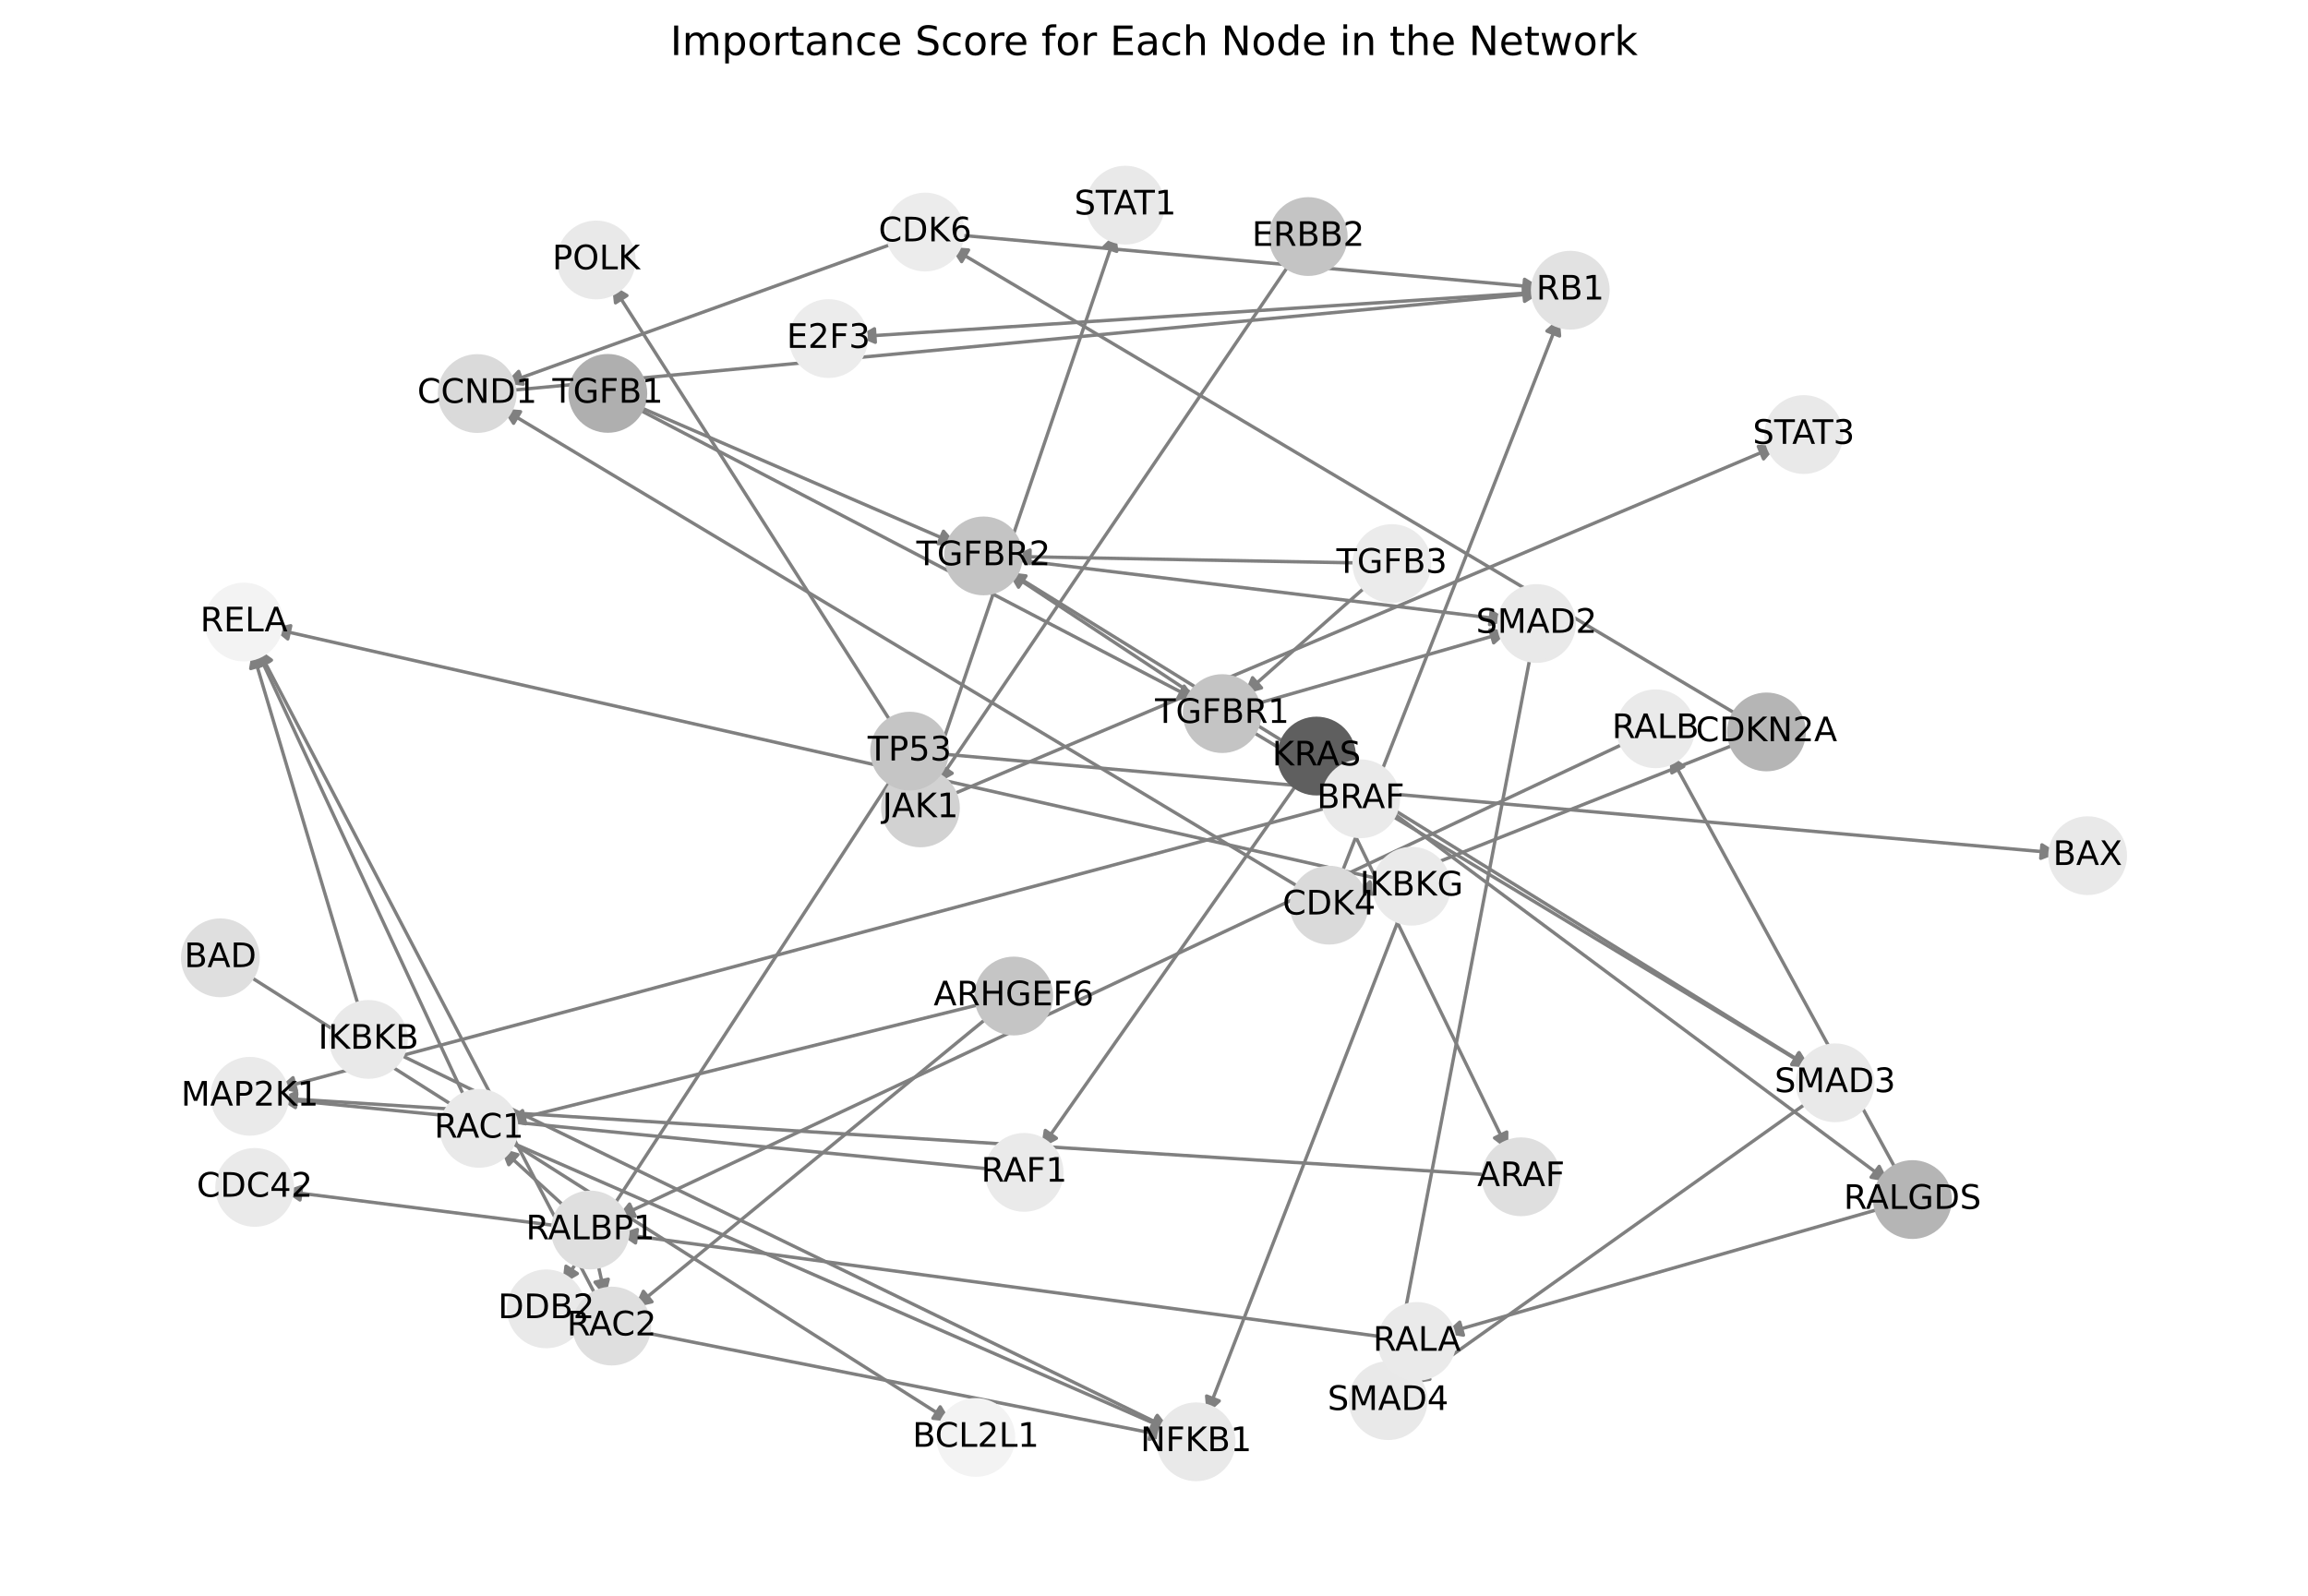 <?xml version="1.0" encoding="utf-8" standalone="no"?>
<!DOCTYPE svg PUBLIC "-//W3C//DTD SVG 1.1//EN"
  "http://www.w3.org/Graphics/SVG/1.1/DTD/svg11.dtd">
<!-- Created with matplotlib (https://matplotlib.org/) -->
<svg height="473.038pt" version="1.1" viewBox="0 0 684 473.038" width="684pt" xmlns="http://www.w3.org/2000/svg" xmlns:xlink="http://www.w3.org/1999/xlink">
 <defs>
  <style type="text/css">*{stroke-linecap:butt;stroke-linejoin:round;}</style>
 </defs>
 <g id="figure_1">
  <g id="patch_1">
   <path d="M 0 473.038 
L 684 473.038 
L 684 0 
L 0 0 
z
" style="fill:#ffffff;"/>
  </g>
  <g id="axes_1">
   <g id="patch_2">
    <path clip-path="url(#pdf6c43a586)" d="M 382.842 77.281 
Q 330.244 154.789 278.274 231.371 
" style="fill:none;stroke:#808080;stroke-linecap:round;"/>
    <path clip-path="url(#pdf6c43a586)" d="M 282.175 229.184 
L 278.274 231.371 
L 278.865 226.938 
L 282.175 229.184 
z
" style="fill:#808080;stroke:#808080;stroke-linecap:round;"/>
   </g>
   <g id="patch_3">
    <path clip-path="url(#pdf6c43a586)" d="M 397.111 229.269 
Q 478.469 289.825 558.931 349.713 
" style="fill:none;stroke:#808080;stroke-linecap:round;"/>
    <path clip-path="url(#pdf6c43a586)" d="M 556.916 345.72 
L 558.931 349.713 
L 554.528 348.929 
L 556.916 345.72 
z
" style="fill:#808080;stroke:#808080;stroke-linecap:round;"/>
   </g>
   <g id="patch_4">
    <path clip-path="url(#pdf6c43a586)" d="M 396.392 230.125 
Q 396.708 230.431 396.221 229.96 
" style="fill:none;stroke:#808080;stroke-linecap:round;"/>
    <path clip-path="url(#pdf6c43a586)" d="M 394.738 225.741 
L 396.221 229.96 
L 391.956 228.615 
L 394.738 225.741 
z
" style="fill:#808080;stroke:#808080;stroke-linecap:round;"/>
   </g>
   <g id="patch_5">
    <path clip-path="url(#pdf6c43a586)" d="M 385.187 231.191 
Q 346.837 285.797 309.13 339.489 
" style="fill:none;stroke:#808080;stroke-linecap:round;"/>
    <path clip-path="url(#pdf6c43a586)" d="M 313.065 337.365 
L 309.13 339.489 
L 309.792 335.066 
L 313.065 337.365 
z
" style="fill:#808080;stroke:#808080;stroke-linecap:round;"/>
   </g>
   <g id="patch_6">
    <path clip-path="url(#pdf6c43a586)" d="M 393.952 231.89 
Q 420.461 286.451 446.483 340.006 
" style="fill:none;stroke:#808080;stroke-linecap:round;"/>
    <path clip-path="url(#pdf6c43a586)" d="M 446.533 335.534 
L 446.483 340.006 
L 442.936 337.282 
L 446.533 335.534 
z
" style="fill:#808080;stroke:#808080;stroke-linecap:round;"/>
   </g>
   <g id="patch_7">
    <path clip-path="url(#pdf6c43a586)" d="M 292.019 297.306 
Q 221.19 314.835 151.446 332.095 
" style="fill:none;stroke:#808080;stroke-linecap:round;"/>
    <path clip-path="url(#pdf6c43a586)" d="M 155.81 333.076 
L 151.446 332.095 
L 154.849 329.193 
L 155.81 333.076 
z
" style="fill:#808080;stroke:#808080;stroke-linecap:round;"/>
   </g>
   <g id="patch_8">
    <path clip-path="url(#pdf6c43a586)" d="M 293.735 300.72 
Q 240.863 344.135 188.854 386.84 
" style="fill:none;stroke:#808080;stroke-linecap:round;"/>
    <path clip-path="url(#pdf6c43a586)" d="M 193.215 385.847 
L 188.854 386.84 
L 190.676 382.756 
L 193.215 385.847 
z
" style="fill:#808080;stroke:#808080;stroke-linecap:round;"/>
   </g>
   <g id="patch_9">
    <path clip-path="url(#pdf6c43a586)" d="M 72.62 288.541 
Q 177.25 354.981 280.937 420.822 
" style="fill:none;stroke:#808080;stroke-linecap:round;"/>
    <path clip-path="url(#pdf6c43a586)" d="M 278.632 416.989 
L 280.937 420.822 
L 276.488 420.366 
L 278.632 416.989 
z
" style="fill:#808080;stroke:#808080;stroke-linecap:round;"/>
   </g>
   <g id="patch_10">
    <path clip-path="url(#pdf6c43a586)" d="M 558.45 357.934 
Q 493.342 376.577 429.308 394.913 
" style="fill:none;stroke:#808080;stroke-linecap:round;"/>
    <path clip-path="url(#pdf6c43a586)" d="M 433.704 395.735 
L 429.308 394.913 
L 432.603 391.889 
L 433.704 395.735 
z
" style="fill:#808080;stroke:#808080;stroke-linecap:round;"/>
   </g>
   <g id="patch_11">
    <path clip-path="url(#pdf6c43a586)" d="M 562.626 347.949 
Q 528.703 285.783 495.317 224.598 
" style="fill:none;stroke:#808080;stroke-linecap:round;"/>
    <path clip-path="url(#pdf6c43a586)" d="M 495.477 229.067 
L 495.317 224.598 
L 498.988 227.151 
L 495.477 229.067 
z
" style="fill:#808080;stroke:#808080;stroke-linecap:round;"/>
   </g>
   <g id="patch_12">
    <path clip-path="url(#pdf6c43a586)" d="M 168.566 358.732 
Q 158.459 349.507 149.179 341.035 
" style="fill:none;stroke:#808080;stroke-linecap:round;"/>
    <path clip-path="url(#pdf6c43a586)" d="M 150.785 345.209 
L 149.179 341.035 
L 153.481 342.255 
L 150.785 345.209 
z
" style="fill:#808080;stroke:#808080;stroke-linecap:round;"/>
   </g>
   <g id="patch_13">
    <path clip-path="url(#pdf6c43a586)" d="M 166.373 363.481 
Q 125.222 358.26 85.18 353.18 
" style="fill:none;stroke:#808080;stroke-linecap:round;"/>
    <path clip-path="url(#pdf6c43a586)" d="M 88.897 355.667 
L 85.18 353.18 
L 89.4 351.699 
L 88.897 355.667 
z
" style="fill:#808080;stroke:#808080;stroke-linecap:round;"/>
   </g>
   <g id="patch_14">
    <path clip-path="url(#pdf6c43a586)" d="M 176.841 373.021 
Q 178.128 378.806 179.172 383.5 
" style="fill:none;stroke:#808080;stroke-linecap:round;"/>
    <path clip-path="url(#pdf6c43a586)" d="M 180.256 379.161 
L 179.172 383.5 
L 176.351 380.029 
L 180.256 379.161 
z
" style="fill:#808080;stroke:#808080;stroke-linecap:round;"/>
   </g>
   <g id="patch_15">
    <path clip-path="url(#pdf6c43a586)" d="M 280.761 236.088 
Q 403.674 184.13 525.557 132.607 
" style="fill:none;stroke:#808080;stroke-linecap:round;"/>
    <path clip-path="url(#pdf6c43a586)" d="M 521.094 132.322 
L 525.557 132.607 
L 522.652 136.006 
L 521.094 132.322 
z
" style="fill:#808080;stroke:#808080;stroke-linecap:round;"/>
   </g>
   <g id="patch_16">
    <path clip-path="url(#pdf6c43a586)" d="M 275.57 231.263 
Q 303.141 150.135 330.351 70.065 
" style="fill:none;stroke:#808080;stroke-linecap:round;"/>
    <path clip-path="url(#pdf6c43a586)" d="M 327.171 73.209 
L 330.351 70.065 
L 330.958 74.496 
L 327.171 73.209 
z
" style="fill:#808080;stroke:#808080;stroke-linecap:round;"/>
   </g>
   <g id="patch_17">
    <path clip-path="url(#pdf6c43a586)" d="M 515.466 220.133 
Q 458.71 242.617 402.993 264.689 
" style="fill:none;stroke:#808080;stroke-linecap:round;"/>
    <path clip-path="url(#pdf6c43a586)" d="M 407.449 265.075 
L 402.993 264.689 
L 405.976 261.357 
L 407.449 265.075 
z
" style="fill:#808080;stroke:#808080;stroke-linecap:round;"/>
   </g>
   <g id="patch_18">
    <path clip-path="url(#pdf6c43a586)" d="M 516.07 212.52 
Q 398.841 142.862 282.573 73.776 
" style="fill:none;stroke:#808080;stroke-linecap:round;"/>
    <path clip-path="url(#pdf6c43a586)" d="M 284.991 77.539 
L 282.573 73.776 
L 287.034 74.1 
L 284.991 77.539 
z
" style="fill:#808080;stroke:#808080;stroke-linecap:round;"/>
   </g>
   <g id="patch_19">
    <path clip-path="url(#pdf6c43a586)" d="M 456.716 86.584 
Q 355.443 93.185 255.286 99.714 
" style="fill:none;stroke:#808080;stroke-linecap:round;"/>
    <path clip-path="url(#pdf6c43a586)" d="M 259.407 101.45 
L 255.286 99.714 
L 259.147 97.458 
L 259.407 101.45 
z
" style="fill:#808080;stroke:#808080;stroke-linecap:round;"/>
   </g>
   <g id="patch_20">
    <path clip-path="url(#pdf6c43a586)" d="M 354.989 206.737 
Q 326.839 188.141 299.623 170.161 
" style="fill:none;stroke:#808080;stroke-linecap:round;"/>
    <path clip-path="url(#pdf6c43a586)" d="M 301.858 174.035 
L 299.623 170.161 
L 304.063 170.697 
L 301.858 174.035 
z
" style="fill:#808080;stroke:#808080;stroke-linecap:round;"/>
   </g>
   <g id="patch_21">
    <path clip-path="url(#pdf6c43a586)" d="M 370.542 209.124 
Q 408.789 198.16 445.962 187.504 
" style="fill:none;stroke:#808080;stroke-linecap:round;"/>
    <path clip-path="url(#pdf6c43a586)" d="M 441.566 186.684 
L 445.962 187.504 
L 442.668 190.529 
L 441.566 186.684 
z
" style="fill:#808080;stroke:#808080;stroke-linecap:round;"/>
   </g>
   <g id="patch_22">
    <path clip-path="url(#pdf6c43a586)" d="M 369.635 215.981 
Q 453.031 266.228 535.469 315.898 
" style="fill:none;stroke:#808080;stroke-linecap:round;"/>
    <path clip-path="url(#pdf6c43a586)" d="M 533.075 312.12 
L 535.469 315.898 
L 531.01 315.546 
L 533.075 312.12 
z
" style="fill:#808080;stroke:#808080;stroke-linecap:round;"/>
   </g>
   <g id="patch_23">
    <path clip-path="url(#pdf6c43a586)" d="M 300.062 165.824 
Q 373.417 174.791 445.662 183.623 
" style="fill:none;stroke:#808080;stroke-linecap:round;"/>
    <path clip-path="url(#pdf6c43a586)" d="M 441.934 181.152 
L 445.662 183.623 
L 441.449 185.123 
L 441.934 181.152 
z
" style="fill:#808080;stroke:#808080;stroke-linecap:round;"/>
   </g>
   <g id="patch_24">
    <path clip-path="url(#pdf6c43a586)" d="M 298.834 169.332 
Q 417.659 242.861 535.534 315.801 
" style="fill:none;stroke:#808080;stroke-linecap:round;"/>
    <path clip-path="url(#pdf6c43a586)" d="M 533.184 311.996 
L 535.534 315.801 
L 531.08 315.397 
L 533.184 311.996 
z
" style="fill:#808080;stroke:#808080;stroke-linecap:round;"/>
   </g>
   <g id="patch_25">
    <path clip-path="url(#pdf6c43a586)" d="M 150.05 115.83 
Q 303.392 101.333 455.621 86.941 
" style="fill:none;stroke:#808080;stroke-linecap:round;"/>
    <path clip-path="url(#pdf6c43a586)" d="M 451.45 85.327 
L 455.621 86.941 
L 451.827 89.309 
L 451.45 85.327 
z
" style="fill:#808080;stroke:#808080;stroke-linecap:round;"/>
   </g>
   <g id="patch_26">
    <path clip-path="url(#pdf6c43a586)" d="M 278.203 223.407 
Q 444.135 238.132 608.953 252.759 
" style="fill:none;stroke:#808080;stroke-linecap:round;"/>
    <path clip-path="url(#pdf6c43a586)" d="M 605.146 250.413 
L 608.953 252.759 
L 604.792 254.397 
L 605.146 250.413 
z
" style="fill:#808080;stroke:#808080;stroke-linecap:round;"/>
   </g>
   <g id="patch_27">
    <path clip-path="url(#pdf6c43a586)" d="M 264.849 229.898 
Q 215.735 305.293 167.231 379.751 
" style="fill:none;stroke:#808080;stroke-linecap:round;"/>
    <path clip-path="url(#pdf6c43a586)" d="M 171.09 377.491 
L 167.231 379.751 
L 167.739 375.308 
L 171.09 377.491 
z
" style="fill:#808080;stroke:#808080;stroke-linecap:round;"/>
   </g>
   <g id="patch_28">
    <path clip-path="url(#pdf6c43a586)" d="M 264.917 215.339 
Q 223.133 149.85 181.949 85.302 
" style="fill:none;stroke:#808080;stroke-linecap:round;"/>
    <path clip-path="url(#pdf6c43a586)" d="M 182.415 89.75 
L 181.949 85.302 
L 185.787 87.599 
L 182.415 89.75 
z
" style="fill:#808080;stroke:#808080;stroke-linecap:round;"/>
   </g>
   <g id="patch_29">
    <path clip-path="url(#pdf6c43a586)" d="M 149.893 337.912 
Q 248.223 380.898 345.528 423.435 
" style="fill:none;stroke:#808080;stroke-linecap:round;"/>
    <path clip-path="url(#pdf6c43a586)" d="M 342.664 420.001 
L 345.528 423.435 
L 341.062 423.666 
L 342.664 420.001 
z
" style="fill:#808080;stroke:#808080;stroke-linecap:round;"/>
   </g>
   <g id="patch_30">
    <path clip-path="url(#pdf6c43a586)" d="M 138.31 326.587 
Q 107.121 259.406 76.403 193.239 
" style="fill:none;stroke:#808080;stroke-linecap:round;"/>
    <path clip-path="url(#pdf6c43a586)" d="M 76.273 197.71 
L 76.403 193.239 
L 79.901 196.025 
L 76.273 197.71 
z
" style="fill:#808080;stroke:#808080;stroke-linecap:round;"/>
   </g>
   <g id="patch_31">
    <path clip-path="url(#pdf6c43a586)" d="M 189.792 394.73 
Q 267.89 410.199 344.892 425.451 
" style="fill:none;stroke:#808080;stroke-linecap:round;"/>
    <path clip-path="url(#pdf6c43a586)" d="M 341.356 422.712 
L 344.892 425.451 
L 340.579 426.635 
L 341.356 422.712 
z
" style="fill:#808080;stroke:#808080;stroke-linecap:round;"/>
   </g>
   <g id="patch_32">
    <path clip-path="url(#pdf6c43a586)" d="M 177.285 385.37 
Q 126.791 288.71 76.815 193.042 
" style="fill:none;stroke:#808080;stroke-linecap:round;"/>
    <path clip-path="url(#pdf6c43a586)" d="M 76.895 197.513 
L 76.815 193.042 
L 80.44 195.661 
L 76.895 197.513 
z
" style="fill:#808080;stroke:#808080;stroke-linecap:round;"/>
   </g>
   <g id="patch_33">
    <path clip-path="url(#pdf6c43a586)" d="M 116.979 311.87 
Q 231.838 367.717 345.691 423.075 
" style="fill:none;stroke:#808080;stroke-linecap:round;"/>
    <path clip-path="url(#pdf6c43a586)" d="M 342.969 419.527 
L 345.691 423.075 
L 341.219 423.125 
L 342.969 419.527 
z
" style="fill:#808080;stroke:#808080;stroke-linecap:round;"/>
   </g>
   <g id="patch_34">
    <path clip-path="url(#pdf6c43a586)" d="M 106.714 299.781 
Q 90.739 246.228 75.083 193.747 
" style="fill:none;stroke:#808080;stroke-linecap:round;"/>
    <path clip-path="url(#pdf6c43a586)" d="M 74.31 198.152 
L 75.083 193.747 
L 78.143 197.008 
L 74.31 198.152 
z
" style="fill:#808080;stroke:#808080;stroke-linecap:round;"/>
   </g>
   <g id="patch_35">
    <path clip-path="url(#pdf6c43a586)" d="M 415.198 270.751 
Q 386.407 345.014 358.019 418.234 
" style="fill:none;stroke:#808080;stroke-linecap:round;"/>
    <path clip-path="url(#pdf6c43a586)" d="M 361.33 415.228 
L 358.019 418.234 
L 357.601 413.782 
L 361.33 415.228 
z
" style="fill:#808080;stroke:#808080;stroke-linecap:round;"/>
   </g>
   <g id="patch_36">
    <path clip-path="url(#pdf6c43a586)" d="M 409.882 260.766 
Q 245.308 223.526 81.823 186.532 
" style="fill:none;stroke:#808080;stroke-linecap:round;"/>
    <path clip-path="url(#pdf6c43a586)" d="M 85.283 189.366 
L 81.823 186.532 
L 86.166 185.464 
L 85.283 189.366 
z
" style="fill:#808080;stroke:#808080;stroke-linecap:round;"/>
   </g>
   <g id="patch_37">
    <path clip-path="url(#pdf6c43a586)" d="M 394.883 239.003 
Q 238.645 280.851 83.486 322.409 
" style="fill:none;stroke:#808080;stroke-linecap:round;"/>
    <path clip-path="url(#pdf6c43a586)" d="M 87.867 323.306 
L 83.486 322.409 
L 86.832 319.442 
L 87.867 323.306 
z
" style="fill:#808080;stroke:#808080;stroke-linecap:round;"/>
   </g>
   <g id="patch_38">
    <path clip-path="url(#pdf6c43a586)" d="M 294.892 346.644 
Q 188.775 336.215 83.771 325.895 
" style="fill:none;stroke:#808080;stroke-linecap:round;"/>
    <path clip-path="url(#pdf6c43a586)" d="M 87.556 328.276 
L 83.771 325.895 
L 87.947 324.296 
L 87.556 328.276 
z
" style="fill:#808080;stroke:#808080;stroke-linecap:round;"/>
   </g>
   <g id="patch_39">
    <path clip-path="url(#pdf6c43a586)" d="M 442.113 348.253 
Q 262.398 336.869 83.798 325.557 
" style="fill:none;stroke:#808080;stroke-linecap:round;"/>
    <path clip-path="url(#pdf6c43a586)" d="M 87.664 327.805 
L 83.798 325.557 
L 87.916 323.813 
L 87.664 327.805 
z
" style="fill:#808080;stroke:#808080;stroke-linecap:round;"/>
   </g>
   <g id="patch_40">
    <path clip-path="url(#pdf6c43a586)" d="M 411.323 396.447 
Q 297.432 381.087 184.649 365.877 
" style="fill:none;stroke:#808080;stroke-linecap:round;"/>
    <path clip-path="url(#pdf6c43a586)" d="M 188.346 368.394 
L 184.649 365.877 
L 188.881 364.43 
L 188.346 368.394 
z
" style="fill:#808080;stroke:#808080;stroke-linecap:round;"/>
   </g>
   <g id="patch_41">
    <path clip-path="url(#pdf6c43a586)" d="M 482.797 219.698 
Q 332.797 290.29 183.81 360.406 
" style="fill:none;stroke:#808080;stroke-linecap:round;"/>
    <path clip-path="url(#pdf6c43a586)" d="M 188.281 360.513 
L 183.81 360.406 
L 186.578 356.893 
L 188.281 360.513 
z
" style="fill:#808080;stroke:#808080;stroke-linecap:round;"/>
   </g>
   <g id="patch_42">
    <path clip-path="url(#pdf6c43a586)" d="M 386.476 263.833 
Q 267.662 192.468 149.806 121.68 
" style="fill:none;stroke:#808080;stroke-linecap:round;"/>
    <path clip-path="url(#pdf6c43a586)" d="M 152.205 125.454 
L 149.806 121.68 
L 154.265 122.025 
L 152.205 125.454 
z
" style="fill:#808080;stroke:#808080;stroke-linecap:round;"/>
   </g>
   <g id="patch_43">
    <path clip-path="url(#pdf6c43a586)" d="M 397.061 260.229 
Q 429.63 177.156 461.791 95.124 
" style="fill:none;stroke:#808080;stroke-linecap:round;"/>
    <path clip-path="url(#pdf6c43a586)" d="M 458.469 98.118 
L 461.791 95.124 
L 462.193 99.578 
L 458.469 98.118 
z
" style="fill:#808080;stroke:#808080;stroke-linecap:round;"/>
   </g>
   <g id="patch_44">
    <path clip-path="url(#pdf6c43a586)" d="M 266.021 71.719 
Q 207.797 92.713 150.625 113.328 
" style="fill:none;stroke:#808080;stroke-linecap:round;"/>
    <path clip-path="url(#pdf6c43a586)" d="M 155.066 113.853 
L 150.625 113.328 
L 153.71 110.09 
L 155.066 113.853 
z
" style="fill:#808080;stroke:#808080;stroke-linecap:round;"/>
   </g>
   <g id="patch_45">
    <path clip-path="url(#pdf6c43a586)" d="M 282.794 69.559 
Q 369.763 77.401 455.619 85.142 
" style="fill:none;stroke:#808080;stroke-linecap:round;"/>
    <path clip-path="url(#pdf6c43a586)" d="M 451.815 82.791 
L 455.619 85.142 
L 451.456 86.775 
L 451.815 82.791 
z
" style="fill:#808080;stroke:#808080;stroke-linecap:round;"/>
   </g>
   <g id="patch_46">
    <path clip-path="url(#pdf6c43a586)" d="M 187.82 120.602 
Q 271.179 164.055 353.547 206.992 
" style="fill:none;stroke:#808080;stroke-linecap:round;"/>
    <path clip-path="url(#pdf6c43a586)" d="M 350.924 203.37 
L 353.547 206.992 
L 349.075 206.917 
L 350.924 203.37 
z
" style="fill:#808080;stroke:#808080;stroke-linecap:round;"/>
   </g>
   <g id="patch_47">
    <path clip-path="url(#pdf6c43a586)" d="M 188.085 120.037 
Q 235.802 140.685 282.493 160.89 
" style="fill:none;stroke:#808080;stroke-linecap:round;"/>
    <path clip-path="url(#pdf6c43a586)" d="M 279.617 157.466 
L 282.493 160.89 
L 278.028 161.137 
L 279.617 157.466 
z
" style="fill:#808080;stroke:#808080;stroke-linecap:round;"/>
   </g>
   <g id="patch_48">
    <path clip-path="url(#pdf6c43a586)" d="M 405.994 172.782 
Q 387.347 189.278 369.538 205.033 
" style="fill:none;stroke:#808080;stroke-linecap:round;"/>
    <path clip-path="url(#pdf6c43a586)" d="M 373.859 203.88 
L 369.538 205.033 
L 371.209 200.885 
L 373.859 203.88 
z
" style="fill:#808080;stroke:#808080;stroke-linecap:round;"/>
   </g>
   <g id="patch_49">
    <path clip-path="url(#pdf6c43a586)" d="M 403.822 166.879 
Q 351.973 165.907 301.242 164.957 
" style="fill:none;stroke:#808080;stroke-linecap:round;"/>
    <path clip-path="url(#pdf6c43a586)" d="M 305.204 167.031 
L 301.242 164.957 
L 305.279 163.032 
L 305.204 167.031 
z
" style="fill:#808080;stroke:#808080;stroke-linecap:round;"/>
   </g>
   <g id="patch_50">
    <path clip-path="url(#pdf6c43a586)" d="M 453.739 193.318 
Q 433.367 299.984 413.205 405.551 
" style="fill:none;stroke:#808080;stroke-linecap:round;"/>
    <path clip-path="url(#pdf6c43a586)" d="M 415.92 401.997 
L 413.205 405.551 
L 411.991 401.247 
L 415.92 401.997 
z
" style="fill:#808080;stroke:#808080;stroke-linecap:round;"/>
   </g>
   <g id="patch_51">
    <path clip-path="url(#pdf6c43a586)" d="M 536.791 325.962 
Q 477.608 368.05 419.336 409.491 
" style="fill:none;stroke:#808080;stroke-linecap:round;"/>
    <path clip-path="url(#pdf6c43a586)" d="M 423.755 408.803 
L 419.336 409.491 
L 421.436 405.543 
L 423.755 408.803 
z
" style="fill:#808080;stroke:#808080;stroke-linecap:round;"/>
   </g>
   <g id="PathCollection_1">
    <defs>
     <path d="M 0 11.18 
C 2.965 11.18 5.809 10.002 7.906 7.906 
C 10.002 5.809 11.18 2.965 11.18 -0 
C 11.18 -2.965 10.002 -5.809 7.906 -7.906 
C 5.809 -10.002 2.965 -11.18 0 -11.18 
C -2.965 -11.18 -5.809 -10.002 -7.906 -7.906 
C -10.002 -5.809 -11.18 -2.965 -11.18 0 
C -11.18 2.965 -10.002 5.809 -7.906 7.906 
C -5.809 10.002 -2.965 11.18 0 11.18 
z
" id="C0_0_312b77c447"/>
    </defs>
    <g clip-path="url(#pdf6c43a586)">
     <use style="fill:#c4c4c4;stroke:#c4c4c4;" x="387.705" xlink:href="#C0_0_312b77c447" y="70.115"/>
    </g>
    <g clip-path="url(#pdf6c43a586)">
     <use style="fill:#5f5f5f;stroke:#5f5f5f;" x="390.167" xlink:href="#C0_0_312b77c447" y="224.1"/>
    </g>
    <g clip-path="url(#pdf6c43a586)">
     <use style="fill:#c5c5c5;stroke:#c5c5c5;" x="300.429" xlink:href="#C0_0_312b77c447" y="295.224"/>
    </g>
    <g clip-path="url(#pdf6c43a586)">
     <use style="fill:#dfdfdf;stroke:#dfdfdf;" x="65.306" xlink:href="#C0_0_312b77c447" y="283.896"/>
    </g>
    <g clip-path="url(#pdf6c43a586)">
     <use style="fill:#f3f3f3;stroke:#f3f3f3;" x="289.194" xlink:href="#C0_0_312b77c447" y="426.065"/>
    </g>
    <g clip-path="url(#pdf6c43a586)">
     <use style="fill:#eaeaea;stroke:#eaeaea;" x="74.041" xlink:href="#C0_0_312b77c447" y="324.939"/>
    </g>
    <g clip-path="url(#pdf6c43a586)">
     <use style="fill:#b5b5b5;stroke:#b5b5b5;" x="566.773" xlink:href="#C0_0_312b77c447" y="355.551"/>
    </g>
    <g clip-path="url(#pdf6c43a586)">
     <use style="fill:#dfdfdf;stroke:#dfdfdf;" x="174.961" xlink:href="#C0_0_312b77c447" y="364.571"/>
    </g>
    <g clip-path="url(#pdf6c43a586)">
     <use style="fill:#d2d2d2;stroke:#d2d2d2;" x="272.785" xlink:href="#C0_0_312b77c447" y="239.46"/>
    </g>
    <g clip-path="url(#pdf6c43a586)">
     <use style="fill:#e9e9e9;stroke:#e9e9e9;" x="534.561" xlink:href="#C0_0_312b77c447" y="128.801"/>
    </g>
    <g clip-path="url(#pdf6c43a586)">
     <use style="fill:#e9e9e9;stroke:#e9e9e9;" x="333.498" xlink:href="#C0_0_312b77c447" y="60.805"/>
    </g>
    <g clip-path="url(#pdf6c43a586)">
     <use style="fill:#b5b5b5;stroke:#b5b5b5;" x="523.516" xlink:href="#C0_0_312b77c447" y="216.944"/>
    </g>
    <g clip-path="url(#pdf6c43a586)">
     <use style="fill:#e2e2e2;stroke:#e2e2e2;" x="465.36" xlink:href="#C0_0_312b77c447" y="86.021"/>
    </g>
    <g clip-path="url(#pdf6c43a586)">
     <use style="fill:#c4c4c4;stroke:#c4c4c4;" x="362.216" xlink:href="#C0_0_312b77c447" y="211.511"/>
    </g>
    <g clip-path="url(#pdf6c43a586)">
     <use style="fill:#c4c4c4;stroke:#c4c4c4;" x="291.467" xlink:href="#C0_0_312b77c447" y="164.773"/>
    </g>
    <g clip-path="url(#pdf6c43a586)">
     <use style="fill:#e9e9e9;stroke:#e9e9e9;" x="411.37" xlink:href="#C0_0_312b77c447" y="415.156"/>
    </g>
    <g clip-path="url(#pdf6c43a586)">
     <use style="fill:#dadada;stroke:#dadada;" x="141.425" xlink:href="#C0_0_312b77c447" y="116.646"/>
    </g>
    <g clip-path="url(#pdf6c43a586)">
     <use style="fill:#c5c5c5;stroke:#c5c5c5;" x="269.576" xlink:href="#C0_0_312b77c447" y="222.641"/>
    </g>
    <g clip-path="url(#pdf6c43a586)">
     <use style="fill:#e9e9e9;stroke:#e9e9e9;" x="618.694" xlink:href="#C0_0_312b77c447" y="253.623"/>
    </g>
    <g clip-path="url(#pdf6c43a586)">
     <use style="fill:#e9e9e9;stroke:#e9e9e9;" x="161.894" xlink:href="#C0_0_312b77c447" y="387.944"/>
    </g>
    <g clip-path="url(#pdf6c43a586)">
     <use style="fill:#e9e9e9;stroke:#e9e9e9;" x="176.689" xlink:href="#C0_0_312b77c447" y="77.057"/>
    </g>
    <g clip-path="url(#pdf6c43a586)">
     <use style="fill:#e9e9e9;stroke:#e9e9e9;" x="141.958" xlink:href="#C0_0_312b77c447" y="334.443"/>
    </g>
    <g clip-path="url(#pdf6c43a586)">
     <use style="fill:#dfdfdf;stroke:#dfdfdf;" x="181.295" xlink:href="#C0_0_312b77c447" y="393.047"/>
    </g>
    <g clip-path="url(#pdf6c43a586)">
     <use style="fill:#e9e9e9;stroke:#e9e9e9;" x="109.19" xlink:href="#C0_0_312b77c447" y="308.083"/>
    </g>
    <g clip-path="url(#pdf6c43a586)">
     <use style="fill:#eaeaea;stroke:#eaeaea;" x="418.328" xlink:href="#C0_0_312b77c447" y="262.677"/>
    </g>
    <g clip-path="url(#pdf6c43a586)">
     <use style="fill:#e9e9e9;stroke:#e9e9e9;" x="354.485" xlink:href="#C0_0_312b77c447" y="427.351"/>
    </g>
    <g clip-path="url(#pdf6c43a586)">
     <use style="fill:#f3f3f3;stroke:#f3f3f3;" x="72.287" xlink:href="#C0_0_312b77c447" y="184.374"/>
    </g>
    <g clip-path="url(#pdf6c43a586)">
     <use style="fill:#eaeaea;stroke:#eaeaea;" x="403.25" xlink:href="#C0_0_312b77c447" y="236.762"/>
    </g>
    <g clip-path="url(#pdf6c43a586)">
     <use style="fill:#eaeaea;stroke:#eaeaea;" x="303.509" xlink:href="#C0_0_312b77c447" y="347.491"/>
    </g>
    <g clip-path="url(#pdf6c43a586)">
     <use style="fill:#dfdfdf;stroke:#dfdfdf;" x="450.755" xlink:href="#C0_0_312b77c447" y="348.8"/>
    </g>
    <g clip-path="url(#pdf6c43a586)">
     <use style="fill:#eaeaea;stroke:#eaeaea;" x="419.908" xlink:href="#C0_0_312b77c447" y="397.605"/>
    </g>
    <g clip-path="url(#pdf6c43a586)">
     <use style="fill:#eaeaea;stroke:#eaeaea;" x="490.631" xlink:href="#C0_0_312b77c447" y="216.011"/>
    </g>
    <g clip-path="url(#pdf6c43a586)">
     <use style="fill:#eaeaea;stroke:#eaeaea;" x="75.481" xlink:href="#C0_0_312b77c447" y="351.949"/>
    </g>
    <g clip-path="url(#pdf6c43a586)">
     <use style="fill:#dadada;stroke:#dadada;" x="393.9" xlink:href="#C0_0_312b77c447" y="268.292"/>
    </g>
    <g clip-path="url(#pdf6c43a586)">
     <use style="fill:#ececec;stroke:#ececec;" x="274.167" xlink:href="#C0_0_312b77c447" y="68.781"/>
    </g>
    <g clip-path="url(#pdf6c43a586)">
     <use style="fill:#ececec;stroke:#ececec;" x="245.531" xlink:href="#C0_0_312b77c447" y="100.35"/>
    </g>
    <g clip-path="url(#pdf6c43a586)">
     <use style="fill:#afafaf;stroke:#afafaf;" x="180.138" xlink:href="#C0_0_312b77c447" y="116.598"/>
    </g>
    <g clip-path="url(#pdf6c43a586)">
     <use style="fill:#ebebeb;stroke:#ebebeb;" x="412.483" xlink:href="#C0_0_312b77c447" y="167.041"/>
    </g>
    <g clip-path="url(#pdf6c43a586)">
     <use style="fill:#e9e9e9;stroke:#e9e9e9;" x="455.365" xlink:href="#C0_0_312b77c447" y="184.809"/>
    </g>
    <g clip-path="url(#pdf6c43a586)">
     <use style="fill:#e9e9e9;stroke:#e9e9e9;" x="543.846" xlink:href="#C0_0_312b77c447" y="320.945"/>
    </g>
   </g>
   <g id="text_1">
    <g clip-path="url(#pdf6c43a586)">
     <!-- ERBB2 -->
     <g transform="translate(371.029 72.875)scale(0.1 -0.1)">
      <defs>
       <path d="M 9.812 72.906 
L 55.906 72.906 
L 55.906 64.594 
L 19.672 64.594 
L 19.672 43.016 
L 54.391 43.016 
L 54.391 34.719 
L 19.672 34.719 
L 19.672 8.297 
L 56.781 8.297 
L 56.781 0 
L 9.812 0 
z
" id="DejaVuSans-69"/>
       <path d="M 44.391 34.188 
Q 47.562 33.109 50.562 29.594 
Q 53.562 26.078 56.594 19.922 
L 66.609 0 
L 56 0 
L 46.688 18.703 
Q 43.062 26.031 39.672 28.422 
Q 36.281 30.812 30.422 30.812 
L 19.672 30.812 
L 19.672 0 
L 9.812 0 
L 9.812 72.906 
L 32.078 72.906 
Q 44.578 72.906 50.734 67.672 
Q 56.891 62.453 56.891 51.906 
Q 56.891 45.016 53.688 40.469 
Q 50.484 35.938 44.391 34.188 
z
M 19.672 64.797 
L 19.672 38.922 
L 32.078 38.922 
Q 39.203 38.922 42.844 42.219 
Q 46.484 45.516 46.484 51.906 
Q 46.484 58.297 42.844 61.547 
Q 39.203 64.797 32.078 64.797 
z
" id="DejaVuSans-82"/>
       <path d="M 19.672 34.812 
L 19.672 8.109 
L 35.5 8.109 
Q 43.453 8.109 47.281 11.406 
Q 51.125 14.703 51.125 21.484 
Q 51.125 28.328 47.281 31.562 
Q 43.453 34.812 35.5 34.812 
z
M 19.672 64.797 
L 19.672 42.828 
L 34.281 42.828 
Q 41.5 42.828 45.031 45.531 
Q 48.578 48.25 48.578 53.812 
Q 48.578 59.328 45.031 62.062 
Q 41.5 64.797 34.281 64.797 
z
M 9.812 72.906 
L 35.016 72.906 
Q 46.297 72.906 52.391 68.219 
Q 58.5 63.531 58.5 54.891 
Q 58.5 48.188 55.375 44.234 
Q 52.25 40.281 46.188 39.312 
Q 53.469 37.75 57.5 32.781 
Q 61.531 27.828 61.531 20.406 
Q 61.531 10.641 54.891 5.312 
Q 48.25 0 35.984 0 
L 9.812 0 
z
" id="DejaVuSans-66"/>
       <path d="M 19.188 8.297 
L 53.609 8.297 
L 53.609 0 
L 7.328 0 
L 7.328 8.297 
Q 12.938 14.109 22.625 23.891 
Q 32.328 33.688 34.812 36.531 
Q 39.547 41.844 41.422 45.531 
Q 43.312 49.219 43.312 52.781 
Q 43.312 58.594 39.234 62.25 
Q 35.156 65.922 28.609 65.922 
Q 23.969 65.922 18.812 64.312 
Q 13.672 62.703 7.812 59.422 
L 7.812 69.391 
Q 13.766 71.781 18.938 73 
Q 24.125 74.219 28.422 74.219 
Q 39.75 74.219 46.484 68.547 
Q 53.219 62.891 53.219 53.422 
Q 53.219 48.922 51.531 44.891 
Q 49.859 40.875 45.406 35.406 
Q 44.188 33.984 37.641 27.219 
Q 31.109 20.453 19.188 8.297 
z
" id="DejaVuSans-50"/>
      </defs>
      <use xlink:href="#DejaVuSans-69"/>
      <use x="63.184" xlink:href="#DejaVuSans-82"/>
      <use x="132.666" xlink:href="#DejaVuSans-66"/>
      <use x="201.27" xlink:href="#DejaVuSans-66"/>
      <use x="269.873" xlink:href="#DejaVuSans-50"/>
     </g>
    </g>
   </g>
   <g id="text_2">
    <g clip-path="url(#pdf6c43a586)">
     <!-- KRAS -->
     <g transform="translate(377.019 226.86)scale(0.1 -0.1)">
      <defs>
       <path d="M 9.812 72.906 
L 19.672 72.906 
L 19.672 42.094 
L 52.391 72.906 
L 65.094 72.906 
L 28.906 38.922 
L 67.672 0 
L 54.688 0 
L 19.672 35.109 
L 19.672 0 
L 9.812 0 
z
" id="DejaVuSans-75"/>
       <path d="M 34.188 63.188 
L 20.797 26.906 
L 47.609 26.906 
z
M 28.609 72.906 
L 39.797 72.906 
L 67.578 0 
L 57.328 0 
L 50.688 18.703 
L 17.828 18.703 
L 11.188 0 
L 0.781 0 
z
" id="DejaVuSans-65"/>
       <path d="M 53.516 70.516 
L 53.516 60.891 
Q 47.906 63.578 42.922 64.891 
Q 37.938 66.219 33.297 66.219 
Q 25.25 66.219 20.875 63.094 
Q 16.5 59.969 16.5 54.203 
Q 16.5 49.359 19.406 46.891 
Q 22.312 44.438 30.422 42.922 
L 36.375 41.703 
Q 47.406 39.594 52.656 34.297 
Q 57.906 29 57.906 20.125 
Q 57.906 9.516 50.797 4.047 
Q 43.703 -1.422 29.984 -1.422 
Q 24.812 -1.422 18.969 -0.25 
Q 13.141 0.922 6.891 3.219 
L 6.891 13.375 
Q 12.891 10.016 18.656 8.297 
Q 24.422 6.594 29.984 6.594 
Q 38.422 6.594 43.016 9.906 
Q 47.609 13.234 47.609 19.391 
Q 47.609 24.75 44.312 27.781 
Q 41.016 30.812 33.5 32.328 
L 27.484 33.5 
Q 16.453 35.688 11.516 40.375 
Q 6.594 45.062 6.594 53.422 
Q 6.594 63.094 13.406 68.656 
Q 20.219 74.219 32.172 74.219 
Q 37.312 74.219 42.625 73.281 
Q 47.953 72.359 53.516 70.516 
z
" id="DejaVuSans-83"/>
      </defs>
      <use xlink:href="#DejaVuSans-75"/>
      <use x="65.576" xlink:href="#DejaVuSans-82"/>
      <use x="131.059" xlink:href="#DejaVuSans-65"/>
      <use x="199.467" xlink:href="#DejaVuSans-83"/>
     </g>
    </g>
   </g>
   <g id="text_3">
    <g clip-path="url(#pdf6c43a586)">
     <!-- ARHGEF6 -->
     <g transform="translate(276.683 297.984)scale(0.1 -0.1)">
      <defs>
       <path d="M 9.812 72.906 
L 19.672 72.906 
L 19.672 43.016 
L 55.516 43.016 
L 55.516 72.906 
L 65.375 72.906 
L 65.375 0 
L 55.516 0 
L 55.516 34.719 
L 19.672 34.719 
L 19.672 0 
L 9.812 0 
z
" id="DejaVuSans-72"/>
       <path d="M 59.516 10.406 
L 59.516 29.984 
L 43.406 29.984 
L 43.406 38.094 
L 69.281 38.094 
L 69.281 6.781 
Q 63.578 2.734 56.688 0.656 
Q 49.812 -1.422 42 -1.422 
Q 24.906 -1.422 15.25 8.562 
Q 5.609 18.562 5.609 36.375 
Q 5.609 54.25 15.25 64.234 
Q 24.906 74.219 42 74.219 
Q 49.125 74.219 55.547 72.453 
Q 61.969 70.703 67.391 67.281 
L 67.391 56.781 
Q 61.922 61.422 55.766 63.766 
Q 49.609 66.109 42.828 66.109 
Q 29.438 66.109 22.719 58.641 
Q 16.016 51.172 16.016 36.375 
Q 16.016 21.625 22.719 14.156 
Q 29.438 6.688 42.828 6.688 
Q 48.047 6.688 52.141 7.594 
Q 56.25 8.5 59.516 10.406 
z
" id="DejaVuSans-71"/>
       <path d="M 9.812 72.906 
L 51.703 72.906 
L 51.703 64.594 
L 19.672 64.594 
L 19.672 43.109 
L 48.578 43.109 
L 48.578 34.812 
L 19.672 34.812 
L 19.672 0 
L 9.812 0 
z
" id="DejaVuSans-70"/>
       <path d="M 33.016 40.375 
Q 26.375 40.375 22.484 35.828 
Q 18.609 31.297 18.609 23.391 
Q 18.609 15.531 22.484 10.953 
Q 26.375 6.391 33.016 6.391 
Q 39.656 6.391 43.531 10.953 
Q 47.406 15.531 47.406 23.391 
Q 47.406 31.297 43.531 35.828 
Q 39.656 40.375 33.016 40.375 
z
M 52.594 71.297 
L 52.594 62.312 
Q 48.875 64.062 45.094 64.984 
Q 41.312 65.922 37.594 65.922 
Q 27.828 65.922 22.672 59.328 
Q 17.531 52.734 16.797 39.406 
Q 19.672 43.656 24.016 45.922 
Q 28.375 48.188 33.594 48.188 
Q 44.578 48.188 50.953 41.516 
Q 57.328 34.859 57.328 23.391 
Q 57.328 12.156 50.688 5.359 
Q 44.047 -1.422 33.016 -1.422 
Q 20.359 -1.422 13.672 8.266 
Q 6.984 17.969 6.984 36.375 
Q 6.984 53.656 15.188 63.938 
Q 23.391 74.219 37.203 74.219 
Q 40.922 74.219 44.703 73.484 
Q 48.484 72.75 52.594 71.297 
z
" id="DejaVuSans-54"/>
      </defs>
      <use xlink:href="#DejaVuSans-65"/>
      <use x="68.408" xlink:href="#DejaVuSans-82"/>
      <use x="137.891" xlink:href="#DejaVuSans-72"/>
      <use x="213.086" xlink:href="#DejaVuSans-71"/>
      <use x="290.576" xlink:href="#DejaVuSans-69"/>
      <use x="353.76" xlink:href="#DejaVuSans-70"/>
      <use x="411.279" xlink:href="#DejaVuSans-54"/>
     </g>
    </g>
   </g>
   <g id="text_4">
    <g clip-path="url(#pdf6c43a586)">
     <!-- BAD -->
     <g transform="translate(54.605 286.656)scale(0.1 -0.1)">
      <defs>
       <path d="M 19.672 64.797 
L 19.672 8.109 
L 31.594 8.109 
Q 46.688 8.109 53.688 14.938 
Q 60.688 21.781 60.688 36.531 
Q 60.688 51.172 53.688 57.984 
Q 46.688 64.797 31.594 64.797 
z
M 9.812 72.906 
L 30.078 72.906 
Q 51.266 72.906 61.172 64.094 
Q 71.094 55.281 71.094 36.531 
Q 71.094 17.672 61.125 8.828 
Q 51.172 0 30.078 0 
L 9.812 0 
z
" id="DejaVuSans-68"/>
      </defs>
      <use xlink:href="#DejaVuSans-66"/>
      <use x="68.604" xlink:href="#DejaVuSans-65"/>
      <use x="137.012" xlink:href="#DejaVuSans-68"/>
     </g>
    </g>
   </g>
   <g id="text_5">
    <g clip-path="url(#pdf6c43a586)">
     <!-- BCL2L1 -->
     <g transform="translate(270.425 428.824)scale(0.1 -0.1)">
      <defs>
       <path d="M 64.406 67.281 
L 64.406 56.891 
Q 59.422 61.531 53.781 63.812 
Q 48.141 66.109 41.797 66.109 
Q 29.297 66.109 22.656 58.469 
Q 16.016 50.828 16.016 36.375 
Q 16.016 21.969 22.656 14.328 
Q 29.297 6.688 41.797 6.688 
Q 48.141 6.688 53.781 8.984 
Q 59.422 11.281 64.406 15.922 
L 64.406 5.609 
Q 59.234 2.094 53.438 0.328 
Q 47.656 -1.422 41.219 -1.422 
Q 24.656 -1.422 15.125 8.703 
Q 5.609 18.844 5.609 36.375 
Q 5.609 53.953 15.125 64.078 
Q 24.656 74.219 41.219 74.219 
Q 47.75 74.219 53.531 72.484 
Q 59.328 70.75 64.406 67.281 
z
" id="DejaVuSans-67"/>
       <path d="M 9.812 72.906 
L 19.672 72.906 
L 19.672 8.297 
L 55.172 8.297 
L 55.172 0 
L 9.812 0 
z
" id="DejaVuSans-76"/>
       <path d="M 12.406 8.297 
L 28.516 8.297 
L 28.516 63.922 
L 10.984 60.406 
L 10.984 69.391 
L 28.422 72.906 
L 38.281 72.906 
L 38.281 8.297 
L 54.391 8.297 
L 54.391 0 
L 12.406 0 
z
" id="DejaVuSans-49"/>
      </defs>
      <use xlink:href="#DejaVuSans-66"/>
      <use x="66.854" xlink:href="#DejaVuSans-67"/>
      <use x="136.678" xlink:href="#DejaVuSans-76"/>
      <use x="192.391" xlink:href="#DejaVuSans-50"/>
      <use x="256.014" xlink:href="#DejaVuSans-76"/>
      <use x="311.727" xlink:href="#DejaVuSans-49"/>
     </g>
    </g>
   </g>
   <g id="text_6">
    <g clip-path="url(#pdf6c43a586)">
     <!-- MAP2K1 -->
     <g transform="translate(53.651 327.698)scale(0.1 -0.1)">
      <defs>
       <path d="M 9.812 72.906 
L 24.516 72.906 
L 43.109 23.297 
L 61.812 72.906 
L 76.516 72.906 
L 76.516 0 
L 66.891 0 
L 66.891 64.016 
L 48.094 14.016 
L 38.188 14.016 
L 19.391 64.016 
L 19.391 0 
L 9.812 0 
z
" id="DejaVuSans-77"/>
       <path d="M 19.672 64.797 
L 19.672 37.406 
L 32.078 37.406 
Q 38.969 37.406 42.719 40.969 
Q 46.484 44.531 46.484 51.125 
Q 46.484 57.672 42.719 61.234 
Q 38.969 64.797 32.078 64.797 
z
M 9.812 72.906 
L 32.078 72.906 
Q 44.344 72.906 50.609 67.359 
Q 56.891 61.812 56.891 51.125 
Q 56.891 40.328 50.609 34.812 
Q 44.344 29.297 32.078 29.297 
L 19.672 29.297 
L 19.672 0 
L 9.812 0 
z
" id="DejaVuSans-80"/>
      </defs>
      <use xlink:href="#DejaVuSans-77"/>
      <use x="86.279" xlink:href="#DejaVuSans-65"/>
      <use x="154.688" xlink:href="#DejaVuSans-80"/>
      <use x="214.99" xlink:href="#DejaVuSans-50"/>
      <use x="278.613" xlink:href="#DejaVuSans-75"/>
      <use x="344.189" xlink:href="#DejaVuSans-49"/>
     </g>
    </g>
   </g>
   <g id="text_7">
    <g clip-path="url(#pdf6c43a586)">
     <!-- RALGDS -->
     <g transform="translate(546.395 358.31)scale(0.1 -0.1)">
      <use xlink:href="#DejaVuSans-82"/>
      <use x="65.482" xlink:href="#DejaVuSans-65"/>
      <use x="133.891" xlink:href="#DejaVuSans-76"/>
      <use x="189.604" xlink:href="#DejaVuSans-71"/>
      <use x="267.094" xlink:href="#DejaVuSans-68"/>
      <use x="344.096" xlink:href="#DejaVuSans-83"/>
     </g>
    </g>
   </g>
   <g id="text_8">
    <g clip-path="url(#pdf6c43a586)">
     <!-- RALBP1 -->
     <g transform="translate(155.854 367.33)scale(0.1 -0.1)">
      <use xlink:href="#DejaVuSans-82"/>
      <use x="65.482" xlink:href="#DejaVuSans-65"/>
      <use x="133.891" xlink:href="#DejaVuSans-76"/>
      <use x="189.604" xlink:href="#DejaVuSans-66"/>
      <use x="258.207" xlink:href="#DejaVuSans-80"/>
      <use x="318.51" xlink:href="#DejaVuSans-49"/>
     </g>
    </g>
   </g>
   <g id="text_9">
    <g clip-path="url(#pdf6c43a586)">
     <!-- JAK1 -->
     <g transform="translate(261.517 242.22)scale(0.1 -0.1)">
      <defs>
       <path d="M 9.812 72.906 
L 19.672 72.906 
L 19.672 5.078 
Q 19.672 -8.109 14.672 -14.062 
Q 9.672 -20.016 -1.422 -20.016 
L -5.172 -20.016 
L -5.172 -11.719 
L -2.094 -11.719 
Q 4.438 -11.719 7.125 -8.047 
Q 9.812 -4.391 9.812 5.078 
z
" id="DejaVuSans-74"/>
      </defs>
      <use xlink:href="#DejaVuSans-74"/>
      <use x="27.742" xlink:href="#DejaVuSans-65"/>
      <use x="96.15" xlink:href="#DejaVuSans-75"/>
      <use x="161.727" xlink:href="#DejaVuSans-49"/>
     </g>
    </g>
   </g>
   <g id="text_10">
    <g clip-path="url(#pdf6c43a586)">
     <!-- STAT3 -->
     <g transform="translate(519.452 131.56)scale(0.1 -0.1)">
      <defs>
       <path d="M -0.297 72.906 
L 61.375 72.906 
L 61.375 64.594 
L 35.5 64.594 
L 35.5 0 
L 25.594 0 
L 25.594 64.594 
L -0.297 64.594 
z
" id="DejaVuSans-84"/>
       <path d="M 40.578 39.312 
Q 47.656 37.797 51.625 33 
Q 55.609 28.219 55.609 21.188 
Q 55.609 10.406 48.188 4.484 
Q 40.766 -1.422 27.094 -1.422 
Q 22.516 -1.422 17.656 -0.516 
Q 12.797 0.391 7.625 2.203 
L 7.625 11.719 
Q 11.719 9.328 16.594 8.109 
Q 21.484 6.891 26.812 6.891 
Q 36.078 6.891 40.938 10.547 
Q 45.797 14.203 45.797 21.188 
Q 45.797 27.641 41.281 31.266 
Q 36.766 34.906 28.719 34.906 
L 20.219 34.906 
L 20.219 43.016 
L 29.109 43.016 
Q 36.375 43.016 40.234 45.922 
Q 44.094 48.828 44.094 54.297 
Q 44.094 59.906 40.109 62.906 
Q 36.141 65.922 28.719 65.922 
Q 24.656 65.922 20.016 65.031 
Q 15.375 64.156 9.812 62.312 
L 9.812 71.094 
Q 15.438 72.656 20.344 73.438 
Q 25.25 74.219 29.594 74.219 
Q 40.828 74.219 47.359 69.109 
Q 53.906 64.016 53.906 55.328 
Q 53.906 49.266 50.438 45.094 
Q 46.969 40.922 40.578 39.312 
z
" id="DejaVuSans-51"/>
      </defs>
      <use xlink:href="#DejaVuSans-83"/>
      <use x="63.477" xlink:href="#DejaVuSans-84"/>
      <use x="116.811" xlink:href="#DejaVuSans-65"/>
      <use x="177.469" xlink:href="#DejaVuSans-84"/>
      <use x="238.553" xlink:href="#DejaVuSans-51"/>
     </g>
    </g>
   </g>
   <g id="text_11">
    <g clip-path="url(#pdf6c43a586)">
     <!-- STAT1 -->
     <g transform="translate(318.39 63.565)scale(0.1 -0.1)">
      <use xlink:href="#DejaVuSans-83"/>
      <use x="63.477" xlink:href="#DejaVuSans-84"/>
      <use x="116.811" xlink:href="#DejaVuSans-65"/>
      <use x="177.469" xlink:href="#DejaVuSans-84"/>
      <use x="238.553" xlink:href="#DejaVuSans-49"/>
     </g>
    </g>
   </g>
   <g id="text_12">
    <g clip-path="url(#pdf6c43a586)">
     <!-- CDKN2A -->
     <g transform="translate(502.553 219.703)scale(0.1 -0.1)">
      <defs>
       <path d="M 9.812 72.906 
L 23.094 72.906 
L 55.422 11.922 
L 55.422 72.906 
L 64.984 72.906 
L 64.984 0 
L 51.703 0 
L 19.391 60.984 
L 19.391 0 
L 9.812 0 
z
" id="DejaVuSans-78"/>
      </defs>
      <use xlink:href="#DejaVuSans-67"/>
      <use x="69.824" xlink:href="#DejaVuSans-68"/>
      <use x="146.826" xlink:href="#DejaVuSans-75"/>
      <use x="212.402" xlink:href="#DejaVuSans-78"/>
      <use x="287.207" xlink:href="#DejaVuSans-50"/>
      <use x="350.83" xlink:href="#DejaVuSans-65"/>
     </g>
    </g>
   </g>
   <g id="text_13">
    <g clip-path="url(#pdf6c43a586)">
     <!-- RB1 -->
     <g transform="translate(455.274 88.78)scale(0.1 -0.1)">
      <use xlink:href="#DejaVuSans-82"/>
      <use x="69.482" xlink:href="#DejaVuSans-66"/>
      <use x="138.086" xlink:href="#DejaVuSans-49"/>
     </g>
    </g>
   </g>
   <g id="text_14">
    <g clip-path="url(#pdf6c43a586)">
     <!-- TGFBR1 -->
     <g transform="translate(342.326 214.27)scale(0.1 -0.1)">
      <use xlink:href="#DejaVuSans-84"/>
      <use x="61.084" xlink:href="#DejaVuSans-71"/>
      <use x="138.574" xlink:href="#DejaVuSans-70"/>
      <use x="196.094" xlink:href="#DejaVuSans-66"/>
      <use x="264.697" xlink:href="#DejaVuSans-82"/>
      <use x="334.18" xlink:href="#DejaVuSans-49"/>
     </g>
    </g>
   </g>
   <g id="text_15">
    <g clip-path="url(#pdf6c43a586)">
     <!-- TGFBR2 -->
     <g transform="translate(271.577 167.533)scale(0.1 -0.1)">
      <use xlink:href="#DejaVuSans-84"/>
      <use x="61.084" xlink:href="#DejaVuSans-71"/>
      <use x="138.574" xlink:href="#DejaVuSans-70"/>
      <use x="196.094" xlink:href="#DejaVuSans-66"/>
      <use x="264.697" xlink:href="#DejaVuSans-82"/>
      <use x="334.18" xlink:href="#DejaVuSans-50"/>
     </g>
    </g>
   </g>
   <g id="text_16">
    <g clip-path="url(#pdf6c43a586)">
     <!-- SMAD4 -->
     <g transform="translate(393.431 417.915)scale(0.1 -0.1)">
      <defs>
       <path d="M 37.797 64.312 
L 12.891 25.391 
L 37.797 25.391 
z
M 35.203 72.906 
L 47.609 72.906 
L 47.609 25.391 
L 58.016 25.391 
L 58.016 17.188 
L 47.609 17.188 
L 47.609 0 
L 37.797 0 
L 37.797 17.188 
L 4.891 17.188 
L 4.891 26.703 
z
" id="DejaVuSans-52"/>
      </defs>
      <use xlink:href="#DejaVuSans-83"/>
      <use x="63.477" xlink:href="#DejaVuSans-77"/>
      <use x="149.756" xlink:href="#DejaVuSans-65"/>
      <use x="218.164" xlink:href="#DejaVuSans-68"/>
      <use x="295.166" xlink:href="#DejaVuSans-52"/>
     </g>
    </g>
   </g>
   <g id="text_17">
    <g clip-path="url(#pdf6c43a586)">
     <!-- CCND1 -->
     <g transform="translate(123.67 119.405)scale(0.1 -0.1)">
      <use xlink:href="#DejaVuSans-67"/>
      <use x="69.824" xlink:href="#DejaVuSans-67"/>
      <use x="139.648" xlink:href="#DejaVuSans-78"/>
      <use x="214.453" xlink:href="#DejaVuSans-68"/>
      <use x="291.455" xlink:href="#DejaVuSans-49"/>
     </g>
    </g>
   </g>
   <g id="text_18">
    <g clip-path="url(#pdf6c43a586)">
     <!-- TP53 -->
     <g transform="translate(257.145 225.401)scale(0.1 -0.1)">
      <defs>
       <path d="M 10.797 72.906 
L 49.516 72.906 
L 49.516 64.594 
L 19.828 64.594 
L 19.828 46.734 
Q 21.969 47.469 24.109 47.828 
Q 26.266 48.188 28.422 48.188 
Q 40.625 48.188 47.75 41.5 
Q 54.891 34.812 54.891 23.391 
Q 54.891 11.625 47.562 5.094 
Q 40.234 -1.422 26.906 -1.422 
Q 22.312 -1.422 17.547 -0.641 
Q 12.797 0.141 7.719 1.703 
L 7.719 11.625 
Q 12.109 9.234 16.797 8.062 
Q 21.484 6.891 26.703 6.891 
Q 35.156 6.891 40.078 11.328 
Q 45.016 15.766 45.016 23.391 
Q 45.016 31 40.078 35.438 
Q 35.156 39.891 26.703 39.891 
Q 22.75 39.891 18.812 39.016 
Q 14.891 38.141 10.797 36.281 
z
" id="DejaVuSans-53"/>
      </defs>
      <use xlink:href="#DejaVuSans-84"/>
      <use x="61.084" xlink:href="#DejaVuSans-80"/>
      <use x="121.387" xlink:href="#DejaVuSans-53"/>
      <use x="185.01" xlink:href="#DejaVuSans-51"/>
     </g>
    </g>
   </g>
   <g id="text_19">
    <g clip-path="url(#pdf6c43a586)">
     <!-- BAX -->
     <g transform="translate(608.418 256.383)scale(0.1 -0.1)">
      <defs>
       <path d="M 6.297 72.906 
L 16.891 72.906 
L 35.016 45.797 
L 53.219 72.906 
L 63.812 72.906 
L 40.375 37.891 
L 65.375 0 
L 54.781 0 
L 34.281 31 
L 13.625 0 
L 2.984 0 
L 29 38.922 
z
" id="DejaVuSans-88"/>
      </defs>
      <use xlink:href="#DejaVuSans-66"/>
      <use x="68.604" xlink:href="#DejaVuSans-65"/>
      <use x="137.012" xlink:href="#DejaVuSans-88"/>
     </g>
    </g>
   </g>
   <g id="text_20">
    <g clip-path="url(#pdf6c43a586)">
     <!-- DDB2 -->
     <g transform="translate(147.582 390.704)scale(0.1 -0.1)">
      <use xlink:href="#DejaVuSans-68"/>
      <use x="77.002" xlink:href="#DejaVuSans-68"/>
      <use x="154.004" xlink:href="#DejaVuSans-66"/>
      <use x="222.607" xlink:href="#DejaVuSans-50"/>
     </g>
    </g>
   </g>
   <g id="text_21">
    <g clip-path="url(#pdf6c43a586)">
     <!-- POLK -->
     <g transform="translate(163.673 79.817)scale(0.1 -0.1)">
      <defs>
       <path d="M 39.406 66.219 
Q 28.656 66.219 22.328 58.203 
Q 16.016 50.203 16.016 36.375 
Q 16.016 22.609 22.328 14.594 
Q 28.656 6.594 39.406 6.594 
Q 50.141 6.594 56.422 14.594 
Q 62.703 22.609 62.703 36.375 
Q 62.703 50.203 56.422 58.203 
Q 50.141 66.219 39.406 66.219 
z
M 39.406 74.219 
Q 54.734 74.219 63.906 63.938 
Q 73.094 53.656 73.094 36.375 
Q 73.094 19.141 63.906 8.859 
Q 54.734 -1.422 39.406 -1.422 
Q 24.031 -1.422 14.812 8.828 
Q 5.609 19.094 5.609 36.375 
Q 5.609 53.656 14.812 63.938 
Q 24.031 74.219 39.406 74.219 
z
" id="DejaVuSans-79"/>
      </defs>
      <use xlink:href="#DejaVuSans-80"/>
      <use x="60.303" xlink:href="#DejaVuSans-79"/>
      <use x="139.014" xlink:href="#DejaVuSans-76"/>
      <use x="194.727" xlink:href="#DejaVuSans-75"/>
     </g>
    </g>
   </g>
   <g id="text_22">
    <g clip-path="url(#pdf6c43a586)">
     <!-- RAC1 -->
     <g transform="translate(128.678 337.203)scale(0.1 -0.1)">
      <use xlink:href="#DejaVuSans-82"/>
      <use x="65.482" xlink:href="#DejaVuSans-65"/>
      <use x="132.141" xlink:href="#DejaVuSans-67"/>
      <use x="201.965" xlink:href="#DejaVuSans-49"/>
     </g>
    </g>
   </g>
   <g id="text_23">
    <g clip-path="url(#pdf6c43a586)">
     <!-- RAC2 -->
     <g transform="translate(168.016 395.806)scale(0.1 -0.1)">
      <use xlink:href="#DejaVuSans-82"/>
      <use x="65.482" xlink:href="#DejaVuSans-65"/>
      <use x="132.141" xlink:href="#DejaVuSans-67"/>
      <use x="201.965" xlink:href="#DejaVuSans-50"/>
     </g>
    </g>
   </g>
   <g id="text_24">
    <g clip-path="url(#pdf6c43a586)">
     <!-- IKBKB -->
     <g transform="translate(94.296 310.842)scale(0.1 -0.1)">
      <defs>
       <path d="M 9.812 72.906 
L 19.672 72.906 
L 19.672 0 
L 9.812 0 
z
" id="DejaVuSans-73"/>
      </defs>
      <use xlink:href="#DejaVuSans-73"/>
      <use x="29.492" xlink:href="#DejaVuSans-75"/>
      <use x="95.068" xlink:href="#DejaVuSans-66"/>
      <use x="163.672" xlink:href="#DejaVuSans-75"/>
      <use x="229.248" xlink:href="#DejaVuSans-66"/>
     </g>
    </g>
   </g>
   <g id="text_25">
    <g clip-path="url(#pdf6c43a586)">
     <!-- IKBKG -->
     <g transform="translate(402.99 265.437)scale(0.1 -0.1)">
      <use xlink:href="#DejaVuSans-73"/>
      <use x="29.492" xlink:href="#DejaVuSans-75"/>
      <use x="95.068" xlink:href="#DejaVuSans-66"/>
      <use x="163.672" xlink:href="#DejaVuSans-75"/>
      <use x="229.248" xlink:href="#DejaVuSans-71"/>
     </g>
    </g>
   </g>
   <g id="text_26">
    <g clip-path="url(#pdf6c43a586)">
     <!-- NFKB1 -->
     <g transform="translate(337.978 430.11)scale(0.1 -0.1)">
      <use xlink:href="#DejaVuSans-78"/>
      <use x="74.805" xlink:href="#DejaVuSans-70"/>
      <use x="132.324" xlink:href="#DejaVuSans-75"/>
      <use x="197.9" xlink:href="#DejaVuSans-66"/>
      <use x="266.504" xlink:href="#DejaVuSans-49"/>
     </g>
    </g>
   </g>
   <g id="text_27">
    <g clip-path="url(#pdf6c43a586)">
     <!-- RELA -->
     <g transform="translate(59.335 187.134)scale(0.1 -0.1)">
      <use xlink:href="#DejaVuSans-82"/>
      <use x="69.482" xlink:href="#DejaVuSans-69"/>
      <use x="132.666" xlink:href="#DejaVuSans-76"/>
      <use x="190.629" xlink:href="#DejaVuSans-65"/>
     </g>
    </g>
   </g>
   <g id="text_28">
    <g clip-path="url(#pdf6c43a586)">
     <!-- BRAF -->
     <g transform="translate(390.249 239.521)scale(0.1 -0.1)">
      <use xlink:href="#DejaVuSans-66"/>
      <use x="68.604" xlink:href="#DejaVuSans-82"/>
      <use x="134.086" xlink:href="#DejaVuSans-65"/>
      <use x="202.494" xlink:href="#DejaVuSans-70"/>
     </g>
    </g>
   </g>
   <g id="text_29">
    <g clip-path="url(#pdf6c43a586)">
     <!-- RAF1 -->
     <g transform="translate(290.758 350.251)scale(0.1 -0.1)">
      <use xlink:href="#DejaVuSans-82"/>
      <use x="65.482" xlink:href="#DejaVuSans-65"/>
      <use x="133.891" xlink:href="#DejaVuSans-70"/>
      <use x="191.41" xlink:href="#DejaVuSans-49"/>
     </g>
    </g>
   </g>
   <g id="text_30">
    <g clip-path="url(#pdf6c43a586)">
     <!-- ARAF -->
     <g transform="translate(437.765 351.559)scale(0.1 -0.1)">
      <use xlink:href="#DejaVuSans-65"/>
      <use x="68.408" xlink:href="#DejaVuSans-82"/>
      <use x="133.891" xlink:href="#DejaVuSans-65"/>
      <use x="202.299" xlink:href="#DejaVuSans-70"/>
     </g>
    </g>
   </g>
   <g id="text_31">
    <g clip-path="url(#pdf6c43a586)">
     <!-- RALA -->
     <g transform="translate(406.895 400.364)scale(0.1 -0.1)">
      <use xlink:href="#DejaVuSans-82"/>
      <use x="65.482" xlink:href="#DejaVuSans-65"/>
      <use x="133.891" xlink:href="#DejaVuSans-76"/>
      <use x="191.854" xlink:href="#DejaVuSans-65"/>
     </g>
    </g>
   </g>
   <g id="text_32">
    <g clip-path="url(#pdf6c43a586)">
     <!-- RALB -->
     <g transform="translate(477.72 218.77)scale(0.1 -0.1)">
      <use xlink:href="#DejaVuSans-82"/>
      <use x="65.482" xlink:href="#DejaVuSans-65"/>
      <use x="133.891" xlink:href="#DejaVuSans-76"/>
      <use x="189.604" xlink:href="#DejaVuSans-66"/>
     </g>
    </g>
   </g>
   <g id="text_33">
    <g clip-path="url(#pdf6c43a586)">
     <!-- CDC42 -->
     <g transform="translate(58.285 354.708)scale(0.1 -0.1)">
      <use xlink:href="#DejaVuSans-67"/>
      <use x="69.824" xlink:href="#DejaVuSans-68"/>
      <use x="146.826" xlink:href="#DejaVuSans-67"/>
      <use x="216.65" xlink:href="#DejaVuSans-52"/>
      <use x="280.273" xlink:href="#DejaVuSans-50"/>
     </g>
    </g>
   </g>
   <g id="text_34">
    <g clip-path="url(#pdf6c43a586)">
     <!-- CDK4 -->
     <g transform="translate(380.098 271.051)scale(0.1 -0.1)">
      <use xlink:href="#DejaVuSans-67"/>
      <use x="69.824" xlink:href="#DejaVuSans-68"/>
      <use x="146.826" xlink:href="#DejaVuSans-75"/>
      <use x="212.402" xlink:href="#DejaVuSans-52"/>
     </g>
    </g>
   </g>
   <g id="text_35">
    <g clip-path="url(#pdf6c43a586)">
     <!-- CDK6 -->
     <g transform="translate(260.366 71.54)scale(0.1 -0.1)">
      <use xlink:href="#DejaVuSans-67"/>
      <use x="69.824" xlink:href="#DejaVuSans-68"/>
      <use x="146.826" xlink:href="#DejaVuSans-75"/>
      <use x="212.402" xlink:href="#DejaVuSans-54"/>
     </g>
    </g>
   </g>
   <g id="text_36">
    <g clip-path="url(#pdf6c43a586)">
     <!-- E2F3 -->
     <g transform="translate(233.133 103.109)scale(0.1 -0.1)">
      <use xlink:href="#DejaVuSans-69"/>
      <use x="63.184" xlink:href="#DejaVuSans-50"/>
      <use x="126.807" xlink:href="#DejaVuSans-70"/>
      <use x="184.326" xlink:href="#DejaVuSans-51"/>
     </g>
    </g>
   </g>
   <g id="text_37">
    <g clip-path="url(#pdf6c43a586)">
     <!-- TGFB1 -->
     <g transform="translate(163.722 119.357)scale(0.1 -0.1)">
      <use xlink:href="#DejaVuSans-84"/>
      <use x="61.084" xlink:href="#DejaVuSans-71"/>
      <use x="138.574" xlink:href="#DejaVuSans-70"/>
      <use x="196.094" xlink:href="#DejaVuSans-66"/>
      <use x="264.697" xlink:href="#DejaVuSans-49"/>
     </g>
    </g>
   </g>
   <g id="text_38">
    <g clip-path="url(#pdf6c43a586)">
     <!-- TGFB3 -->
     <g transform="translate(396.067 169.8)scale(0.1 -0.1)">
      <use xlink:href="#DejaVuSans-84"/>
      <use x="61.084" xlink:href="#DejaVuSans-71"/>
      <use x="138.574" xlink:href="#DejaVuSans-70"/>
      <use x="196.094" xlink:href="#DejaVuSans-66"/>
      <use x="264.697" xlink:href="#DejaVuSans-51"/>
     </g>
    </g>
   </g>
   <g id="text_39">
    <g clip-path="url(#pdf6c43a586)">
     <!-- SMAD2 -->
     <g transform="translate(437.425 187.568)scale(0.1 -0.1)">
      <use xlink:href="#DejaVuSans-83"/>
      <use x="63.477" xlink:href="#DejaVuSans-77"/>
      <use x="149.756" xlink:href="#DejaVuSans-65"/>
      <use x="218.164" xlink:href="#DejaVuSans-68"/>
      <use x="295.166" xlink:href="#DejaVuSans-50"/>
     </g>
    </g>
   </g>
   <g id="text_40">
    <g clip-path="url(#pdf6c43a586)">
     <!-- SMAD3 -->
     <g transform="translate(525.906 323.704)scale(0.1 -0.1)">
      <use xlink:href="#DejaVuSans-83"/>
      <use x="63.477" xlink:href="#DejaVuSans-77"/>
      <use x="149.756" xlink:href="#DejaVuSans-65"/>
      <use x="218.164" xlink:href="#DejaVuSans-68"/>
      <use x="295.166" xlink:href="#DejaVuSans-51"/>
     </g>
    </g>
   </g>
   <g id="text_41">
    <!-- Importance Score for Each Node in the Network -->
    <g transform="translate(198.617 16.318)scale(0.12 -0.12)">
     <defs>
      <path d="M 52 44.188 
Q 55.375 50.25 60.062 53.125 
Q 64.75 56 71.094 56 
Q 79.641 56 84.281 50.016 
Q 88.922 44.047 88.922 33.016 
L 88.922 0 
L 79.891 0 
L 79.891 32.719 
Q 79.891 40.578 77.094 44.375 
Q 74.312 48.188 68.609 48.188 
Q 61.625 48.188 57.562 43.547 
Q 53.516 38.922 53.516 30.906 
L 53.516 0 
L 44.484 0 
L 44.484 32.719 
Q 44.484 40.625 41.703 44.406 
Q 38.922 48.188 33.109 48.188 
Q 26.219 48.188 22.156 43.531 
Q 18.109 38.875 18.109 30.906 
L 18.109 0 
L 9.078 0 
L 9.078 54.688 
L 18.109 54.688 
L 18.109 46.188 
Q 21.188 51.219 25.484 53.609 
Q 29.781 56 35.688 56 
Q 41.656 56 45.828 52.969 
Q 50 49.953 52 44.188 
z
" id="DejaVuSans-109"/>
      <path d="M 18.109 8.203 
L 18.109 -20.797 
L 9.078 -20.797 
L 9.078 54.688 
L 18.109 54.688 
L 18.109 46.391 
Q 20.953 51.266 25.266 53.625 
Q 29.594 56 35.594 56 
Q 45.562 56 51.781 48.094 
Q 58.016 40.188 58.016 27.297 
Q 58.016 14.406 51.781 6.484 
Q 45.562 -1.422 35.594 -1.422 
Q 29.594 -1.422 25.266 0.953 
Q 20.953 3.328 18.109 8.203 
z
M 48.688 27.297 
Q 48.688 37.203 44.609 42.844 
Q 40.531 48.484 33.406 48.484 
Q 26.266 48.484 22.188 42.844 
Q 18.109 37.203 18.109 27.297 
Q 18.109 17.391 22.188 11.75 
Q 26.266 6.109 33.406 6.109 
Q 40.531 6.109 44.609 11.75 
Q 48.688 17.391 48.688 27.297 
z
" id="DejaVuSans-112"/>
      <path d="M 30.609 48.391 
Q 23.391 48.391 19.188 42.75 
Q 14.984 37.109 14.984 27.297 
Q 14.984 17.484 19.156 11.844 
Q 23.344 6.203 30.609 6.203 
Q 37.797 6.203 41.984 11.859 
Q 46.188 17.531 46.188 27.297 
Q 46.188 37.016 41.984 42.703 
Q 37.797 48.391 30.609 48.391 
z
M 30.609 56 
Q 42.328 56 49.016 48.375 
Q 55.719 40.766 55.719 27.297 
Q 55.719 13.875 49.016 6.219 
Q 42.328 -1.422 30.609 -1.422 
Q 18.844 -1.422 12.172 6.219 
Q 5.516 13.875 5.516 27.297 
Q 5.516 40.766 12.172 48.375 
Q 18.844 56 30.609 56 
z
" id="DejaVuSans-111"/>
      <path d="M 41.109 46.297 
Q 39.594 47.172 37.812 47.578 
Q 36.031 48 33.891 48 
Q 26.266 48 22.188 43.047 
Q 18.109 38.094 18.109 28.812 
L 18.109 0 
L 9.078 0 
L 9.078 54.688 
L 18.109 54.688 
L 18.109 46.188 
Q 20.953 51.172 25.484 53.578 
Q 30.031 56 36.531 56 
Q 37.453 56 38.578 55.875 
Q 39.703 55.766 41.062 55.516 
z
" id="DejaVuSans-114"/>
      <path d="M 18.312 70.219 
L 18.312 54.688 
L 36.812 54.688 
L 36.812 47.703 
L 18.312 47.703 
L 18.312 18.016 
Q 18.312 11.328 20.141 9.422 
Q 21.969 7.516 27.594 7.516 
L 36.812 7.516 
L 36.812 0 
L 27.594 0 
Q 17.188 0 13.234 3.875 
Q 9.281 7.766 9.281 18.016 
L 9.281 47.703 
L 2.688 47.703 
L 2.688 54.688 
L 9.281 54.688 
L 9.281 70.219 
z
" id="DejaVuSans-116"/>
      <path d="M 34.281 27.484 
Q 23.391 27.484 19.188 25 
Q 14.984 22.516 14.984 16.5 
Q 14.984 11.719 18.141 8.906 
Q 21.297 6.109 26.703 6.109 
Q 34.188 6.109 38.703 11.406 
Q 43.219 16.703 43.219 25.484 
L 43.219 27.484 
z
M 52.203 31.203 
L 52.203 0 
L 43.219 0 
L 43.219 8.297 
Q 40.141 3.328 35.547 0.953 
Q 30.953 -1.422 24.312 -1.422 
Q 15.922 -1.422 10.953 3.297 
Q 6 8.016 6 15.922 
Q 6 25.141 12.172 29.828 
Q 18.359 34.516 30.609 34.516 
L 43.219 34.516 
L 43.219 35.406 
Q 43.219 41.609 39.141 45 
Q 35.062 48.391 27.688 48.391 
Q 23 48.391 18.547 47.266 
Q 14.109 46.141 10.016 43.891 
L 10.016 52.203 
Q 14.938 54.109 19.578 55.047 
Q 24.219 56 28.609 56 
Q 40.484 56 46.344 49.844 
Q 52.203 43.703 52.203 31.203 
z
" id="DejaVuSans-97"/>
      <path d="M 54.891 33.016 
L 54.891 0 
L 45.906 0 
L 45.906 32.719 
Q 45.906 40.484 42.875 44.328 
Q 39.844 48.188 33.797 48.188 
Q 26.516 48.188 22.312 43.547 
Q 18.109 38.922 18.109 30.906 
L 18.109 0 
L 9.078 0 
L 9.078 54.688 
L 18.109 54.688 
L 18.109 46.188 
Q 21.344 51.125 25.703 53.562 
Q 30.078 56 35.797 56 
Q 45.219 56 50.047 50.172 
Q 54.891 44.344 54.891 33.016 
z
" id="DejaVuSans-110"/>
      <path d="M 48.781 52.594 
L 48.781 44.188 
Q 44.969 46.297 41.141 47.344 
Q 37.312 48.391 33.406 48.391 
Q 24.656 48.391 19.812 42.844 
Q 14.984 37.312 14.984 27.297 
Q 14.984 17.281 19.812 11.734 
Q 24.656 6.203 33.406 6.203 
Q 37.312 6.203 41.141 7.25 
Q 44.969 8.297 48.781 10.406 
L 48.781 2.094 
Q 45.016 0.344 40.984 -0.531 
Q 36.969 -1.422 32.422 -1.422 
Q 20.062 -1.422 12.781 6.344 
Q 5.516 14.109 5.516 27.297 
Q 5.516 40.672 12.859 48.328 
Q 20.219 56 33.016 56 
Q 37.156 56 41.109 55.141 
Q 45.062 54.297 48.781 52.594 
z
" id="DejaVuSans-99"/>
      <path d="M 56.203 29.594 
L 56.203 25.203 
L 14.891 25.203 
Q 15.484 15.922 20.484 11.062 
Q 25.484 6.203 34.422 6.203 
Q 39.594 6.203 44.453 7.469 
Q 49.312 8.734 54.109 11.281 
L 54.109 2.781 
Q 49.266 0.734 44.188 -0.344 
Q 39.109 -1.422 33.891 -1.422 
Q 20.797 -1.422 13.156 6.188 
Q 5.516 13.812 5.516 26.812 
Q 5.516 40.234 12.766 48.109 
Q 20.016 56 32.328 56 
Q 43.359 56 49.781 48.891 
Q 56.203 41.797 56.203 29.594 
z
M 47.219 32.234 
Q 47.125 39.594 43.094 43.984 
Q 39.062 48.391 32.422 48.391 
Q 24.906 48.391 20.391 44.141 
Q 15.875 39.891 15.188 32.172 
z
" id="DejaVuSans-101"/>
      <path id="DejaVuSans-32"/>
      <path d="M 37.109 75.984 
L 37.109 68.5 
L 28.516 68.5 
Q 23.688 68.5 21.797 66.547 
Q 19.922 64.594 19.922 59.516 
L 19.922 54.688 
L 34.719 54.688 
L 34.719 47.703 
L 19.922 47.703 
L 19.922 0 
L 10.891 0 
L 10.891 47.703 
L 2.297 47.703 
L 2.297 54.688 
L 10.891 54.688 
L 10.891 58.5 
Q 10.891 67.625 15.141 71.797 
Q 19.391 75.984 28.609 75.984 
z
" id="DejaVuSans-102"/>
      <path d="M 54.891 33.016 
L 54.891 0 
L 45.906 0 
L 45.906 32.719 
Q 45.906 40.484 42.875 44.328 
Q 39.844 48.188 33.797 48.188 
Q 26.516 48.188 22.312 43.547 
Q 18.109 38.922 18.109 30.906 
L 18.109 0 
L 9.078 0 
L 9.078 75.984 
L 18.109 75.984 
L 18.109 46.188 
Q 21.344 51.125 25.703 53.562 
Q 30.078 56 35.797 56 
Q 45.219 56 50.047 50.172 
Q 54.891 44.344 54.891 33.016 
z
" id="DejaVuSans-104"/>
      <path d="M 45.406 46.391 
L 45.406 75.984 
L 54.391 75.984 
L 54.391 0 
L 45.406 0 
L 45.406 8.203 
Q 42.578 3.328 38.25 0.953 
Q 33.938 -1.422 27.875 -1.422 
Q 17.969 -1.422 11.734 6.484 
Q 5.516 14.406 5.516 27.297 
Q 5.516 40.188 11.734 48.094 
Q 17.969 56 27.875 56 
Q 33.938 56 38.25 53.625 
Q 42.578 51.266 45.406 46.391 
z
M 14.797 27.297 
Q 14.797 17.391 18.875 11.75 
Q 22.953 6.109 30.078 6.109 
Q 37.203 6.109 41.297 11.75 
Q 45.406 17.391 45.406 27.297 
Q 45.406 37.203 41.297 42.844 
Q 37.203 48.484 30.078 48.484 
Q 22.953 48.484 18.875 42.844 
Q 14.797 37.203 14.797 27.297 
z
" id="DejaVuSans-100"/>
      <path d="M 9.422 54.688 
L 18.406 54.688 
L 18.406 0 
L 9.422 0 
z
M 9.422 75.984 
L 18.406 75.984 
L 18.406 64.594 
L 9.422 64.594 
z
" id="DejaVuSans-105"/>
      <path d="M 4.203 54.688 
L 13.188 54.688 
L 24.422 12.016 
L 35.594 54.688 
L 46.188 54.688 
L 57.422 12.016 
L 68.609 54.688 
L 77.594 54.688 
L 63.281 0 
L 52.688 0 
L 40.922 44.828 
L 29.109 0 
L 18.5 0 
z
" id="DejaVuSans-119"/>
      <path d="M 9.078 75.984 
L 18.109 75.984 
L 18.109 31.109 
L 44.922 54.688 
L 56.391 54.688 
L 27.391 29.109 
L 57.625 0 
L 45.906 0 
L 18.109 26.703 
L 18.109 0 
L 9.078 0 
z
" id="DejaVuSans-107"/>
     </defs>
     <use xlink:href="#DejaVuSans-73"/>
     <use x="29.492" xlink:href="#DejaVuSans-109"/>
     <use x="126.904" xlink:href="#DejaVuSans-112"/>
     <use x="190.381" xlink:href="#DejaVuSans-111"/>
     <use x="251.562" xlink:href="#DejaVuSans-114"/>
     <use x="292.676" xlink:href="#DejaVuSans-116"/>
     <use x="331.885" xlink:href="#DejaVuSans-97"/>
     <use x="393.164" xlink:href="#DejaVuSans-110"/>
     <use x="456.543" xlink:href="#DejaVuSans-99"/>
     <use x="511.523" xlink:href="#DejaVuSans-101"/>
     <use x="573.047" xlink:href="#DejaVuSans-32"/>
     <use x="604.834" xlink:href="#DejaVuSans-83"/>
     <use x="668.311" xlink:href="#DejaVuSans-99"/>
     <use x="723.291" xlink:href="#DejaVuSans-111"/>
     <use x="784.473" xlink:href="#DejaVuSans-114"/>
     <use x="823.336" xlink:href="#DejaVuSans-101"/>
     <use x="884.859" xlink:href="#DejaVuSans-32"/>
     <use x="916.646" xlink:href="#DejaVuSans-102"/>
     <use x="951.852" xlink:href="#DejaVuSans-111"/>
     <use x="1013.033" xlink:href="#DejaVuSans-114"/>
     <use x="1054.146" xlink:href="#DejaVuSans-32"/>
     <use x="1085.934" xlink:href="#DejaVuSans-69"/>
     <use x="1149.117" xlink:href="#DejaVuSans-97"/>
     <use x="1210.396" xlink:href="#DejaVuSans-99"/>
     <use x="1265.377" xlink:href="#DejaVuSans-104"/>
     <use x="1328.756" xlink:href="#DejaVuSans-32"/>
     <use x="1360.543" xlink:href="#DejaVuSans-78"/>
     <use x="1435.348" xlink:href="#DejaVuSans-111"/>
     <use x="1496.529" xlink:href="#DejaVuSans-100"/>
     <use x="1560.006" xlink:href="#DejaVuSans-101"/>
     <use x="1621.529" xlink:href="#DejaVuSans-32"/>
     <use x="1653.316" xlink:href="#DejaVuSans-105"/>
     <use x="1681.1" xlink:href="#DejaVuSans-110"/>
     <use x="1744.479" xlink:href="#DejaVuSans-32"/>
     <use x="1776.266" xlink:href="#DejaVuSans-116"/>
     <use x="1815.475" xlink:href="#DejaVuSans-104"/>
     <use x="1878.854" xlink:href="#DejaVuSans-101"/>
     <use x="1940.377" xlink:href="#DejaVuSans-32"/>
     <use x="1972.164" xlink:href="#DejaVuSans-78"/>
     <use x="2046.969" xlink:href="#DejaVuSans-101"/>
     <use x="2108.492" xlink:href="#DejaVuSans-116"/>
     <use x="2147.701" xlink:href="#DejaVuSans-119"/>
     <use x="2229.488" xlink:href="#DejaVuSans-111"/>
     <use x="2290.67" xlink:href="#DejaVuSans-114"/>
     <use x="2331.783" xlink:href="#DejaVuSans-107"/>
    </g>
   </g>
  </g>
 </g>
 <defs>
  <clipPath id="pdf6c43a586">
   <rect height="443.52" width="669.6" x="7.2" y="22.318"/>
  </clipPath>
 </defs>
</svg>
